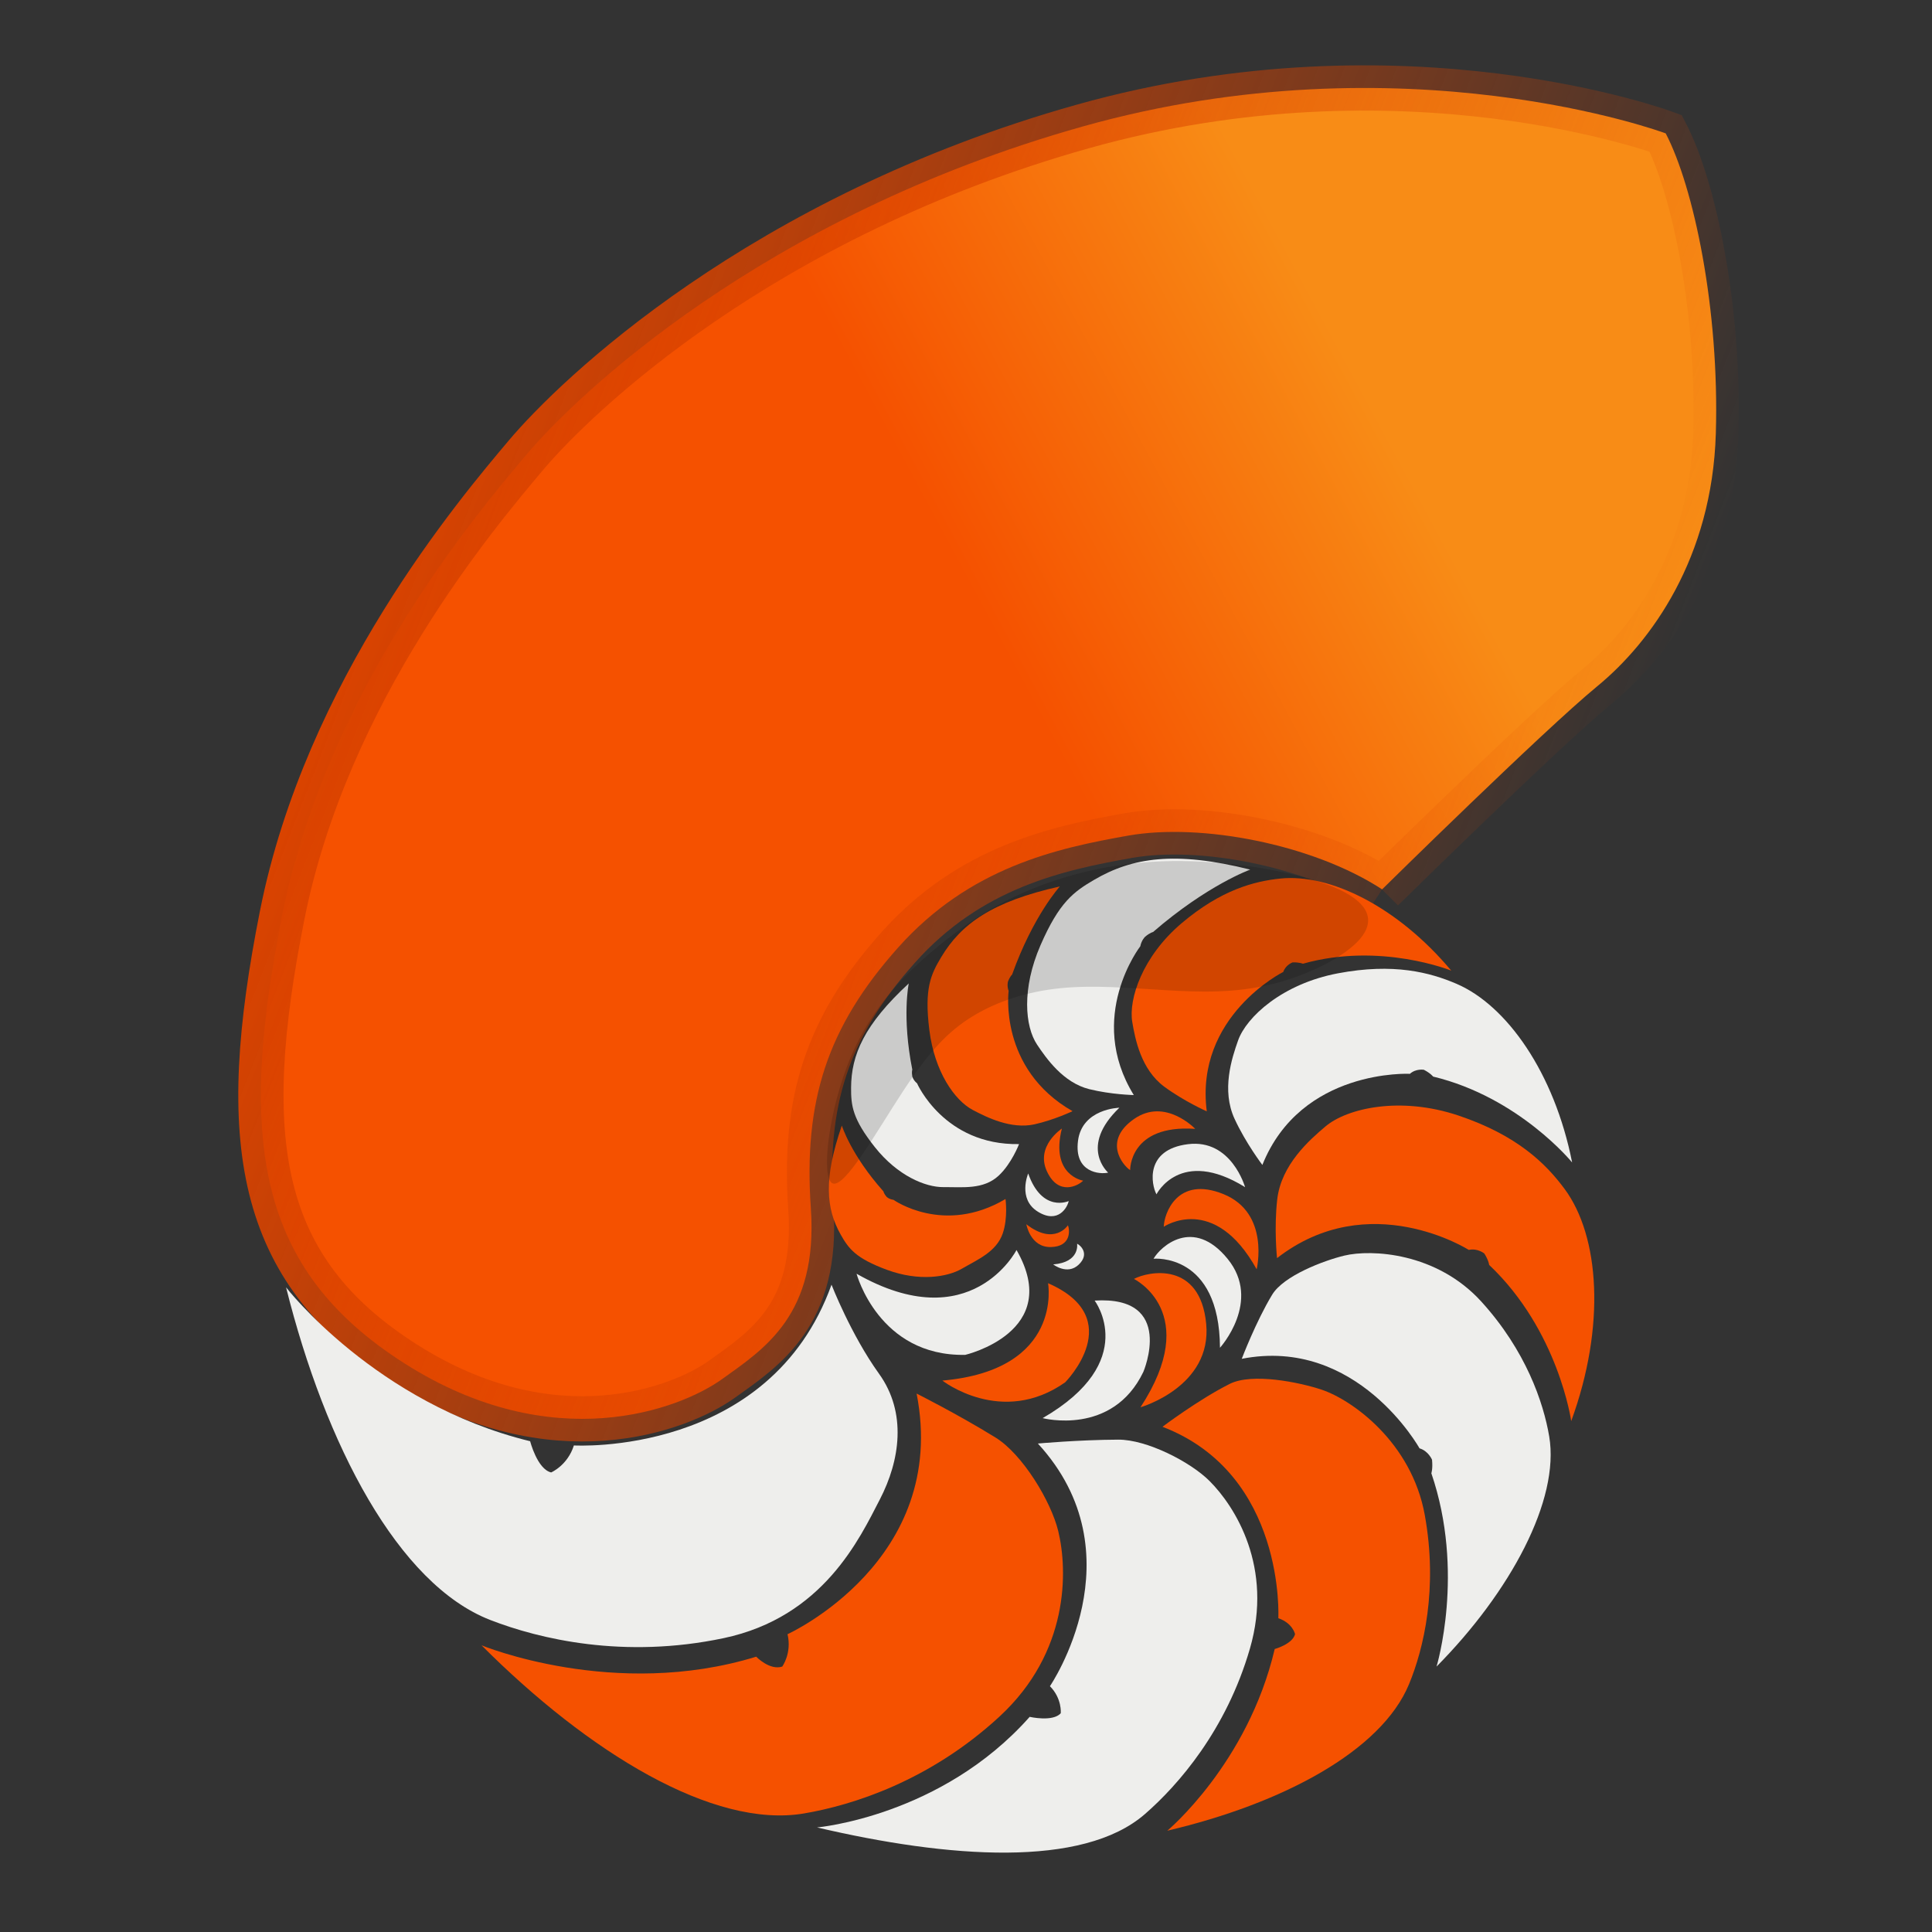 <?xml version="1.0" encoding="UTF-8" standalone="no"?>
<!-- Created with Inkscape (http://www.inkscape.org/) -->

<svg
   xmlns:dc="http://purl.org/dc/elements/1.1/"
   xmlns:cc="http://creativecommons.org/ns#"
   xmlns:rdf="http://www.w3.org/1999/02/22-rdf-syntax-ns#"
   xmlns:svg="http://www.w3.org/2000/svg"
   xmlns="http://www.w3.org/2000/svg"
   xmlns:xlink="http://www.w3.org/1999/xlink"
   xmlns:sodipodi="http://sodipodi.sourceforge.net/DTD/sodipodi-0.dtd"
   xmlns:inkscape="http://www.inkscape.org/namespaces/inkscape"
   width="64px"
   height="64px"
   viewBox="0 0 64 64"
   version="1.1"
   id="SVGRoot"
   sodipodi:docname="nautilus.svg"
   inkscape:version="0.92.4 (5da689c313, 2019-01-14)">
  <rect x="0" y="0" width="64" height="64" fill="#333333" stroke="none"/>
  <sodipodi:namedview
     id="base"
     pagecolor="#ffffff"
     bordercolor="#666666"
     borderopacity="1.0"
     inkscape:pageopacity="0.0"
     inkscape:pageshadow="2"
     inkscape:zoom="8"
     inkscape:cx="3.433643"
     inkscape:cy="28.715047"
     inkscape:document-units="px"
     inkscape:current-layer="layer1"
     showgrid="false"
     inkscape:window-width="1600"
     inkscape:window-height="829"
     inkscape:window-x="0"
     inkscape:window-y="0"
     inkscape:window-maximized="1"
     inkscape:grid-bbox="true"
     inkscape:pagecheckerboard="true" />
  <defs
     id="defs4485">
    <linearGradient
       inkscape:collect="always"
       id="linearGradient6019">
      <stop
         style="stop-color:#da4300;stop-opacity:1;"
         offset="0"
         id="stop6015" />
      <stop
         style="stop-color:#da4300;stop-opacity:0;"
         offset="1"
         id="stop6017" />
    </linearGradient>
    <linearGradient
       inkscape:collect="always"
       id="linearGradient6011">
      <stop
         style="stop-color:#f55100;stop-opacity:1;"
         offset="0"
         id="stop6007" />
      <stop
         style="stop-color:#f88c16;stop-opacity:1"
         offset="1"
         id="stop6009" />
    </linearGradient>
    <inkscape:path-effect
       effect="bspline"
       id="path-effect5785"
       is_visible="true"
       weight="33.333"
       steps="2"
       helper_size="0"
       apply_no_weight="true"
       apply_with_weight="true"
       only_selected="false" />
    <inkscape:path-effect
       effect="bspline"
       id="path-effect5773"
       is_visible="true"
       weight="33.333"
       steps="2"
       helper_size="0"
       apply_no_weight="true"
       apply_with_weight="true"
       only_selected="false" />
    <inkscape:path-effect
       effect="bspline"
       id="path-effect5769"
       is_visible="true"
       weight="33.333"
       steps="2"
       helper_size="0"
       apply_no_weight="true"
       apply_with_weight="true"
       only_selected="false" />
    <inkscape:path-effect
       effect="bspline"
       id="path-effect5757"
       is_visible="true"
       weight="33.333"
       steps="2"
       helper_size="0"
       apply_no_weight="true"
       apply_with_weight="true"
       only_selected="false" />
    <linearGradient
       inkscape:collect="always"
       xlink:href="#linearGradient6011"
       id="linearGradient6013"
       x1="212.961"
       y1="175.469"
       x2="258.835"
       y2="121.681"
       gradientUnits="userSpaceOnUse" />
    <linearGradient
       inkscape:collect="always"
       xlink:href="#linearGradient6019"
       id="linearGradient6021"
       x1="116.064"
       y1="189.347"
       x2="314.4"
       y2="189.347"
       gradientUnits="userSpaceOnUse" />
  </defs>
  <g
     id="layer1"
     inkscape:groupmode="layer"
     inkscape:label="Layer 1">
    <g
       id="g5565"
       transform="matrix(0.193,0.075,-0.075,0.193,5.192,-28.447)"
       style="fill:#ffffff">
      <title
         id="title5537">Layer 1</title>
      <path
         d="m 284.027,189.669 c 0,0 14.856,-33.049 20.314,-42.752 5.458,-9.703 9.703,-25.772 3.032,-44.571 -6.671,-18.799 -17.587,-35.477 -24.863,-41.843 0,0 -44.571,0.607 -87.323,32.747 -42.752,32.14 -60.035,69.737 -63.977,81.259 -3.942,11.522 -16.07,46.699 -9.703,82.78 6.367,36.081 16.676,54.274 44.268,59.731 27.592,5.457 43.662,-9.097 48.21,-16.07 4.548,-6.973 10.612,-15.161 3.335,-30.624 -7.277,-15.463 -8.102,-27.894 -2.08,-43.964 6.022,-16.07 17.847,-23.953 27.853,-30.018 10.006,-6.064 27.896,-9.409 40.934,-6.675 z"
         id="svg_1"
         inkscape:connector-curvature="0"
         style="fill:url(#linearGradient6013);fill-opacity:1;stroke:url(#linearGradient6021);stroke-width:7.239;stroke-miterlimit:4;stroke-dasharray:none;stroke-opacity:1" />
      <path
         d="m 143.645,312.527 c 0,0 20.082,12.135 45.318,8.806 0,0 2.685,3.759 4.94,3.437 0,0 2.041,-1.985 1.826,-5.342 0,0 29.854,-9.588 29.103,-38.902 0,0 5.799,6.338 12.242,10.526 6.443,4.188 8.162,11.705 7.41,18.686 -0.752,6.981 -1.612,20.83 -15.25,29.744 -13.638,8.914 -27.422,10.82 -35.867,10.82 -15.786,0 -34.688,-16.514 -49.722,-37.775 z"
         id="svg_2"
         inkscape:connector-curvature="0"
         style="fill:#eeeeec;stroke:#231f20;stroke-width:0" />
      <path
         d="m 193.542,354.582 c 0,0 23.001,0.501 41.615,-14.22 0,0 2.802,1.305 4.454,-0.03 0,0 0.687,-2.561 -1.086,-5.139 0,0 19.888,-20.313 5.306,-43.361 0,0 7.246,0.685 14.288,1.976 5.024,0.921 12.012,6.307 14.812,10.339 3.725,5.365 8.645,17.404 1.978,31.043 -6.665,13.64 -16.789,21.75 -23.55,25.787 -12.637,7.546 -35.644,3.395 -57.817,-6.395 z"
         id="svg_3"
         inkscape:connector-curvature="0"
         style="fill:#f55100;fill-opacity:1;stroke:#231f20;stroke-width:0" />
      <path
         d="m 254.129,362.298 c 0,0 17.903,-8.827 25.295,-28.81 0,0 3.783,-0.555 4.426,-2.349 0,0 -0.652,-2.271 -3.182,-3.396 0,0 5.795,-24.838 -15.859,-35.488 0,0 5.82,-2.898 11.765,-5.239 4.241,-1.671 12.021,-0.872 15.997,0.875 5.293,2.323 14.555,9.16 15.744,22.68 1.191,13.521 -2.781,24.468 -6.067,30.729 C 296.106,353.003 275.47,359.281 254.129,362.298 Z"
         id="svg_4"
         inkscape:connector-curvature="0"
         style="fill:#eeeeec;stroke:#231f20;stroke-width:0" />
      <path
         d="m 306.544,342.491 c 0,0 8.117,-14.685 5.488,-33.319 0,0 2.366,-1.739 2.172,-3.398 0,0 -0.992,-1.507 -3.416,-1.404 0,0 -7.21,-21.916 -28.368,-21.836 0,0 3.791,-6.141 7.546,-10.296 2.679,-2.965 10.259,-4.279 14.063,-4.458 5.061,-0.238 16.432,2.594 22.638,12.746 6.208,10.152 7.57,19.933 7.432,26.131 -0.258,11.583 -11.975,25.144 -27.555,35.834 z"
         id="svg_5"
         inkscape:connector-curvature="0"
         style="fill:#f55100;fill-opacity:1;stroke:#231f20;stroke-width:0" />
      <path
         d="m 337.183,302.41 c 0,0 -1.188,-15.722 -11.976,-28.522 0,0 -0.022,-0.756 -0.683,-2.056 0,0 -1.051,-1.104 -2.525,-0.975 0,0 -15.792,-13.108 -31.697,-3.05 0,0 -0.046,-6.417 0.819,-11.323 0.618,-3.501 5.709,-8.074 8.49,-10.007 3.7,-2.57 13.608,-5.811 23.083,-1.094 9.477,4.718 15.125,11.443 17.952,16.18 5.281,8.851 3.225,25.428 -3.463,40.847 z"
         id="svg_6"
         inkscape:connector-curvature="0"
         style="fill:#eeeeec;stroke:#231f20;stroke-width:0" />
      <path
         d="m 343.04,258.006 c 0,0 -7.135,-12.766 -21.286,-18.536 0,0 -0.314,-0.63 -1.382,-1.422 0,0 -1.322,-0.439 -2.524,0.363 0,0 -18.524,-3.675 -28.12,12.337 0,0 -2.177,-4.208 -3.374,-8.769 -1.418,-5.401 1.365,-10.746 2.976,-13.692 2.142,-3.92 9.313,-8.852 19.201,-9.315 9.89,-0.461 15.832,2.117 20.078,4.802 7.935,5.015 14.106,18.015 14.431,34.232 z"
         id="svg_7"
         inkscape:connector-curvature="0"
         style="fill:#f55100;fill-opacity:1;stroke:#231f20;stroke-width:0" />
      <path
         d="m 328.187,219.382 c 0,0 -11.684,-6.648 -25.706,-4.751 0,0 -0.544,-0.345 -1.771,-0.479 0,0 -1.263,0.256 -1.85,1.413 0,0 -16.539,5.477 -16.72,22.137 0,0 -3.713,-2.27 -6.805,-5.251 -3.663,-3.531 -3.938,-8.903 -4.029,-11.901 -0.121,-3.984 3.308,-11.007 11.001,-15.802 7.695,-4.794 13.655,-5.471 18.31,-5.306 8.697,0.31 19.72,7.573 27.57,19.94 z"
         id="svg_8"
         inkscape:connector-curvature="0"
         style="fill:#eeeeec;stroke:#231f20;stroke-width:0" />
      <path
         d="m 299.048,197.781 c 0,0 -12.249,-0.174 -22.521,7.568 0,0 -0.586,-0.036 -1.619,0.399 0,0 -0.887,0.767 -0.832,1.957 0,0 -10.661,11.738 -3.33,25.226 0,0 -3.963,-0.181 -7.754,-1.209 -4.489,-1.221 -7.117,-5.423 -8.535,-7.796 -1.883,-3.152 -2.313,-10.323 1.637,-17.594 3.953,-7.268 8.377,-10.453 12.143,-12.383 7.036,-3.603 19.038,-2.642 30.811,3.832 z"
         id="svg_9"
         inkscape:connector-curvature="0"
         style="fill:#f55100;fill-opacity:1;stroke:#231f20;stroke-width:0" />
      <path
         d="m 263.215,194.366 c 0,0 -5.492,4.762 -10.874,14.939 0,0 -0.389,0.231 -0.905,1.153 0,0 -0.349,0.724 -0.169,1.708 0,0 -4.055,13.705 7.651,22.566 0,0 -3.387,1.239 -6.98,1.7 -4.256,0.543 -8.191,-2.097 -10.357,-3.611 -2.878,-2.012 -5.552,-7.444 -5.258,-15 0.297,-7.553 1.861,-9.927 4.21,-12.888 4.389,-5.531 10.395,-9.02 22.682,-10.567 z"
         id="svg_10"
         inkscape:connector-curvature="0"
         style="fill:#eeeeec;stroke:#231f20;stroke-width:0" />
      <path
         d="m 235.805,207.909 c 0,0 -2.286,5.896 -2.015,15.915 0,0 -0.21,0.336 -0.209,1.256 0,0 0.046,0.697 0.641,1.381 0,0 2.956,12.188 16.492,14.225 0,0 -2.184,2.332 -4.889,4.153 -3.207,2.152 -7.602,1.729 -10.05,1.448 -3.252,-0.373 -7.897,-3.458 -11.102,-9.385 -3.201,-5.926 -3.014,-8.389 -2.458,-11.622 1.042,-6.042 4.325,-11.175 13.59,-17.371 z"
         id="svg_11"
         inkscape:connector-curvature="0"
         style="fill:#f55100;fill-opacity:1;stroke:#231f20;stroke-width:0" />
      <path
         d="m 218.893,231.129 c 0,0 0.887,5.376 5.528,12.655 0,0 -0.01,0.343 0.398,1.02 0,0 0.344,0.495 1.095,0.735 0,0 7.625,7.687 18.735,3.156 0,0 0.025,3.331 -1.209,5.882 -1.465,3.02 -4.749,3.787 -7.576,4.915 -2.665,1.063 -7.486,0.967 -12.527,-1.982 -5.037,-2.949 -5.987,-4.854 -7,-7.489 -1.89,-4.929 -1.688,-10.184 2.556,-18.892 z"
         id="svg_12"
         inkscape:connector-curvature="0"
         style="fill:#eeeeec;stroke:#231f20;stroke-width:0" />
      <path
         d="m 217.148,256.201 c 0,0 3.068,3.859 10.029,7.408 0,0 0.141,0.279 0.769,0.62 0,0 0.497,0.227 1.214,0.052 0,0 9.571,2.42 16.653,-6.614 0,0 1.474,2.646 1.581,5.283 0.123,3.128 -2.22,5.342 -4.033,7.62 -1.709,2.149 -5.683,4.425 -11.08,4.526 -5.394,0.104 -7,-0.954 -8.975,-2.564 -3.69,-3.014 -5.818,-7.308 -6.158,-16.331 z"
         id="svg_13"
         inkscape:connector-curvature="0"
         style="fill:#f55100;fill-opacity:1;stroke:#231f20;stroke-width:0" />
      <path
         d="m 250.408,264.633 c 0,0 -1.631,15.89 -22.475,12.809 0,0 8.096,11.058 20.904,5.801 0,-0.001 13.352,-9.125 1.571,-18.61 z"
         id="svg_14"
         inkscape:connector-curvature="0"
         style="fill:#eeeeec;stroke:#231f20;stroke-width:0" />
      <path
         d="m 257.035,267.757 c 0,0 7.376,12.02 -10.117,20.646 0,0 11.538,3.479 18.412,-6.853 0,0.001 5.791,-13.224 -8.295,-13.793 z"
         id="svg_15"
         inkscape:connector-curvature="0"
         style="fill:#f55100;fill-opacity:1;stroke:#231f20;stroke-width:0" />
      <path
         d="m 264.988,267.65 c 0,0 10.399,6.391 -0.94,20.54 0,0 11.468,-1.307 12.338,-12.742 -3e-5,0 0.429,-13.26 -11.398,-7.798 z"
         id="svg_16"
         inkscape:connector-curvature="0"
         style="fill:#eeeeec;stroke:#231f20;stroke-width:0" />
      <path
         d="m 269.594,262.142 c 0,0 12.164,1.021 8.413,18.762 0,0 9.506,-7.213 4.966,-16.251 -4.539,-9.039 -11.668,-4.501 -13.379,-2.511 z"
         id="svg_17"
         inkscape:connector-curvature="0"
         style="fill:#f55100;fill-opacity:1;stroke:#231f20;stroke-width:0" />
      <path
         d="m 271.349,257.995 c 0,0 9.445,-4.779 15.066,9.426 0,0 3.596,-9.385 -4.021,-13.704 -7.617,-4.321 -10.725,2.102 -11.045,4.278 z"
         id="svg_18"
         inkscape:connector-curvature="0"
         style="fill:#eeeeec;stroke:#231f20;stroke-width:0" />
      <path
         d="m 271.02,252.632 c 0,0 5.516,-8.023 16.317,0.963 0,0 -1.237,-9.16 -9.29,-9.287 -8.053,-0.129 -7.729,6.426 -7.027,8.324 z"
         id="svg_19"
         inkscape:connector-curvature="0"
         style="fill:#f55100;fill-opacity:1;stroke:#231f20;stroke-width:0" />
      <path
         d="m 268.052,248.221 c 0,0 0.775,-8.434 12.794,-6.206 0,0 -4.833,-6.427 -10.999,-3.099 -6.166,3.325 -3.134,8.163 -1.795,9.305 z"
         id="svg_20"
         inkscape:connector-curvature="0"
         style="fill:#eeeeec;stroke:#231f20;stroke-width:0" />
      <path
         d="m 262.726,246.141 c 0,0 -2.808,-6.784 7.313,-9.926 0,0 -6.303,-2.98 -9.69,2.063 -3.39,5.038 0.889,7.527 2.377,7.863 z"
         id="svg_21"
         inkscape:connector-curvature="0"
         style="fill:#f55100;fill-opacity:1;stroke:#231f20;stroke-width:0" />
      <path
         d="m 259.591,247.783 c 0,0 -5.906,-2.115 -2.089,-10.325 0,0 -5.502,2.28 -4.253,7.319 1.245,5.036 5.276,3.755 6.342,3.006 z"
         id="svg_22"
         inkscape:connector-curvature="0"
         style="fill:#eeeeec;stroke:#231f20;stroke-width:0" />
      <path
         d="m 256.328,250.432 c 0,0 -5.238,1.144 -6.192,-6.537 0,0 -2.954,4.147 0.234,7.232 3.186,3.086 5.525,0.33 5.958,-0.695 z"
         id="svg_23"
         inkscape:connector-curvature="0"
         style="fill:#f55100;fill-opacity:1;stroke:#231f20;stroke-width:0" />
      <path
         d="m 255.353,254.311 c 0,0 -3.25,3.349 -7.636,-1.765 0,0 -0.148,4.431 3.649,5.135 3.793,0.707 4.165,-2.418 3.987,-3.37 z"
         id="svg_24"
         inkscape:connector-curvature="0"
         style="fill:#eeeeec;stroke:#231f20;stroke-width:0" />
      <path
         d="m 256.643,257.963 c 0,0 -0.774,3.889 -6.262,2.263 0,0 1.938,3.23 4.972,1.98 3.032,-1.245 1.857,-3.645 1.29,-4.243 z"
         id="svg_25"
         inkscape:connector-curvature="0"
         style="fill:#f55100;fill-opacity:1;stroke:#231f20;stroke-width:0" />
      <path
         d="m 259.078,260.183 c 0,0 1.553,2.583 -2.364,4.475 0,0 2.741,0.826 3.808,-1.429 1.069,-2.25 -0.82,-3 -1.444,-3.046 z"
         id="svg_26"
         inkscape:connector-curvature="0"
         style="fill:#eeeeec;stroke:#231f20;stroke-width:0" />
    </g>
    <path
       style="fill:#ffffff;fill-opacity:0;stroke:none;stroke-width:1px;stroke-linecap:butt;stroke-linejoin:miter;stroke-opacity:1"
       d="m 39.327,0.298 c 1.2,1.308 2.401,2.615 3.859,5.481 1.458,2.866 3.175,7.29 0.965,10.455 -2.211,3.165 -8.349,5.071 -12.822,7.875 -4.473,2.804 -7.277,6.504 -8.733,10.355 -1.456,3.852 -1.562,7.851 -4.142,10.751 C 15.874,48.115 10.819,49.913 8.266,48.161 5.714,46.41 5.665,41.11 5.949,35.57 6.234,30.03 6.851,24.252 10.353,18.543 13.856,12.834 20.24,7.198 25.55,4.17 30.86,1.141 35.093,0.72 39.327,0.298 Z"
       id="path5755"
       inkscape:connector-curvature="0"
       inkscape:path-effect="#path-effect5757"
       inkscape:original-d="m 39.327133,0.29834999 c 0,0 2.40163,2.61408041 3.600945,3.92262091 1.717783,4.4230392 3.434566,8.8470781 5.150348,13.2721161 -6.138297,1.905407 -12.276298,3.811412 -18.417892,5.719222 -2.80433,3.700967 -5.60795,7.400676 -8.414213,11.103555 -0.105136,4.000285 -0.211232,8.000067 -0.318348,12.001604 C 15.873834,48.114434 10.81853,49.912458 5.7625631,51.711363 5.7147577,46.40996 5.6659521,41.10954 5.6161419,35.809618 6.234399,30.030482 6.8517147,24.251797 7.4681457,18.473034 13.855761,12.834309 20.240382,7.1983447 26.625,1.5625 30.860044,1.1401167 39.327133,0.29834999 39.327133,0.29834999 Z"
       sodipodi:nodetypes="ccccccccccc"
       transform="rotate(21.331,36.018,44.458)" />
    <path
       style="fill:#000000;fill-opacity:0.148;stroke:none;stroke-width:1px;stroke-linecap:butt;stroke-linejoin:miter;stroke-opacity:1"
       d="m 26.245,42.631 c -0.437,-0.019 -1.008,-2.243 -0.962,-4.096 0.046,-1.853 0.708,-3.334 1.398,-4.549 0.69,-1.215 1.407,-2.164 2.424,-3.076 1.016,-0.912 2.331,-1.787 4.031,-2.433 1.699,-0.646 3.783,-1.062 5.033,-1.027 1.25,0.036 1.668,0.524 1.408,1.279 -0.26,0.755 -1.198,1.776 -2.205,2.481 -1.007,0.705 -2.076,1.089 -3.188,1.449 -1.112,0.36 -2.254,0.692 -3.239,1.193 -0.985,0.5 -1.808,1.166 -2.391,1.935 -0.584,0.768 -0.922,1.625 -1.245,3.152 -0.323,1.527 -0.626,3.71 -1.064,3.691 z"
       id="path5783"
       inkscape:connector-curvature="0"
       inkscape:path-effect="#path-effect5785"
       inkscape:original-d="m 26.377872,44.83758 c -0.569374,-2.225072 -1.139749,-4.449146 -1.711124,-6.672221 0.662904,-1.48203 1.324807,-2.963058 1.985711,-4.443087 0.718512,-0.949885 1.436025,-1.898771 2.152537,-2.846656 C 30.120998,29.999411 31.435999,29.124205 32.75,28.25 34.834333,27.832333 36.917666,27.415667 39,27 c 0.419066,0.487119 0.837131,0.975238 1.254197,1.464357 -0.937899,1.021298 -1.876018,2.042746 -2.816697,3.066893 -1.072808,0.384737 -2.142566,0.769019 -3.21875,1.15625 -1.147254,0.333038 -2.289535,0.665337 -3.4375,1 -0.822729,0.666325 -1.644833,1.332333 -2.46875,2 -0.541019,0.791182 -0.680858,1.726345 -1.022787,2.591017 -0.303372,2.188409 -0.606894,4.37171 -0.911841,6.559063 z"
       sodipodi:nodetypes="ssscccccccccs"
       transform="rotate(21.331,36.018,44.458)" />
  </g>
</svg>
